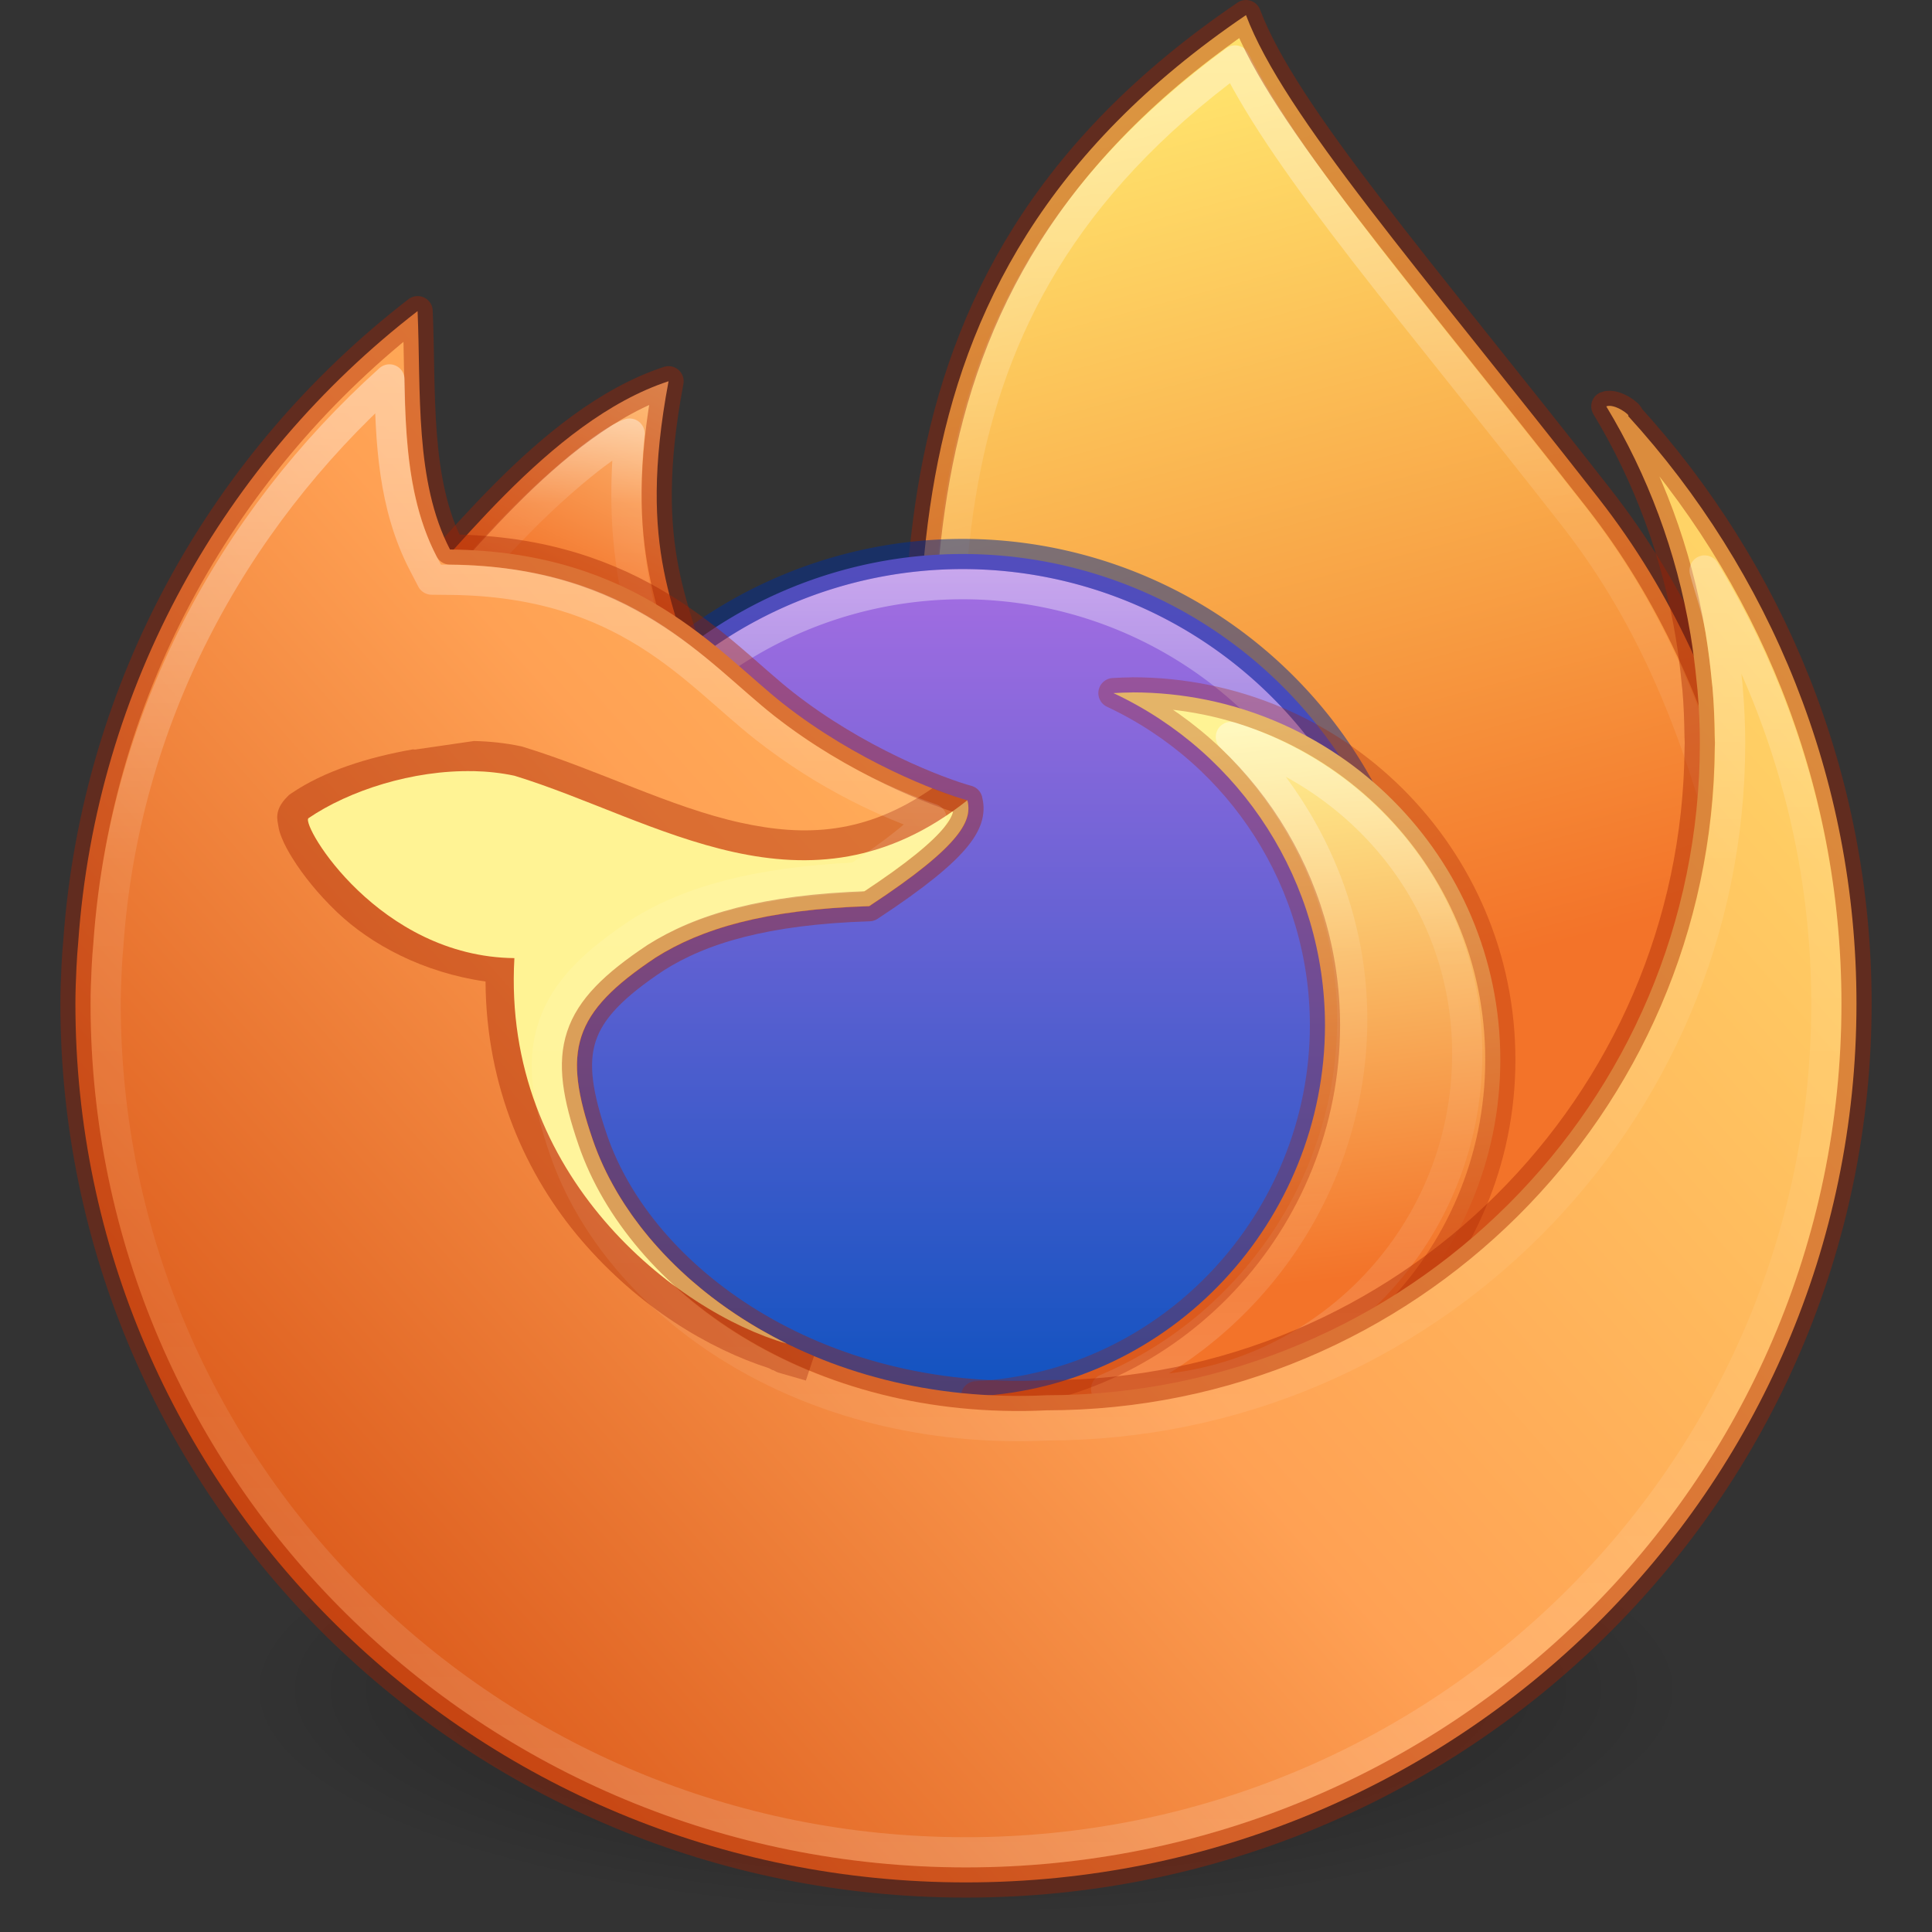 <?xml version="1.0" encoding="UTF-8" standalone="no"?>
<svg
   xmlns:osb="http://www.openswatchbook.org/uri/2009/osb"
   xmlns:dc="http://purl.org/dc/elements/1.1/"
   xmlns:cc="http://creativecommons.org/ns#"
   xmlns:rdf="http://www.w3.org/1999/02/22-rdf-syntax-ns#"
   xmlns:svg="http://www.w3.org/2000/svg"
   xmlns="http://www.w3.org/2000/svg"
   xmlns:xlink="http://www.w3.org/1999/xlink"
   xmlns:sodipodi="http://sodipodi.sourceforge.net/DTD/sodipodi-0.dtd"
   xmlns:inkscape="http://www.inkscape.org/namespaces/inkscape"
   id="svg3489"
   height="64"
   width="64"
   version="1.1"
   sodipodi:docname="firefox_64.svg"
   inkscape:version="1.0.1 (1.0.1+r73)">
  <rect width="100%" height="100%" fill="#333333" stroke="none"/>
  <sodipodi:namedview
     pagecolor="#ffffff"
     bordercolor="#666666"
     borderopacity="1"
     objecttolerance="10"
     gridtolerance="10"
     guidetolerance="10"
     inkscape:pageopacity="0"
     inkscape:pageshadow="2"
     inkscape:window-width="1366"
     inkscape:window-height="705"
     id="namedview39"
     showgrid="true"
     inkscape:zoom="10.960155"
     inkscape:cx="22.85617"
     inkscape:cy="17.285442"
     inkscape:window-x="0"
     inkscape:window-y="30"
     inkscape:window-maximized="1"
     inkscape:current-layer="svg3489"
     inkscape:document-rotation="0"
     inkscape:snap-global="false">
    <inkscape:grid
       type="xygrid"
       id="grid974" />
  </sodipodi:namedview>
  <defs
     id="defs3491">
    <linearGradient
       id="linearGradient4806">
      <stop
         offset="0"
         style="stop-color:#ffffff;stop-opacity:1"
         id="stop4808" />
      <stop
         offset="0.424"
         style="stop-color:#ffffff;stop-opacity:0.235"
         id="stop4810" />
      <stop
         offset="0.821"
         style="stop-color:#ffffff;stop-opacity:0.157"
         id="stop4812" />
      <stop
         offset="1"
         style="stop-color:#ffffff;stop-opacity:0.392"
         id="stop4814" />
    </linearGradient>
    <linearGradient
       id="linearGradient3820-7-2">
      <stop
         offset="0"
         style="stop-color:#000000;stop-opacity:1"
         id="stop3822-2-6" />
      <stop
         offset="1"
         style="stop-color:#000000;stop-opacity:0"
         id="stop3824-1-2" />
    </linearGradient>
    <linearGradient
       id="linearGradient2867-449-88-871-390-598-476-591-434-148-57-177-3-8">
      <stop
         id="stop3750-8-9"
         style="stop-color:#8cd5ff;stop-opacity:1"
         offset="0" />
      <stop
         id="stop3752-3-2"
         style="stop-color:#64baff;stop-opacity:1"
         offset="0.262" />
      <stop
         id="stop3754-7-2"
         style="stop-color:#3689e6;stop-opacity:1"
         offset="0.705" />
      <stop
         id="stop3756-9-3"
         style="stop-color:#0d52bf;stop-opacity:1"
         offset="1" />
    </linearGradient>
    <radialGradient
       r="62.769"
       fy="185.297"
       fx="99.189"
       cy="185.297"
       cx="99.189"
       gradientTransform="matrix(0.382,7.5555777e-8,-1.8372241e-8,0.112,-5.925,36.336)"
       gradientUnits="userSpaceOnUse"
       id="radialGradient3300"
       xlink:href="#linearGradient3820-7-2" />
    <radialGradient
       r="20"
       fy="8.45"
       fx="3.972"
       cy="8.45"
       cx="3.972"
       gradientTransform="matrix(0,3.596,-3.804,-9.7874431e-8,64.143,-20.065)"
       gradientUnits="userSpaceOnUse"
       id="radialGradient4145"
       xlink:href="#linearGradient2867-449-88-871-390-598-476-591-434-148-57-177-3-8" />
    <radialGradient
       r="62.769"
       fy="185.297"
       fx="99.189"
       cy="185.297"
       cx="99.189"
       gradientTransform="matrix(0.255,5.3967361e-8,-1.2248161e-8,0.08,6.716,44.241)"
       gradientUnits="userSpaceOnUse"
       id="radialGradient4192"
       xlink:href="#linearGradient3820-7-2" />
    <linearGradient
       x1="71.204"
       y1="15.369"
       x2="71.204"
       y2="40.496"
       id="linearGradient4338-5-6"
       xlink:href="#linearGradient4806"
       gradientUnits="userSpaceOnUse"
       gradientTransform="matrix(2.363,0,0,2.363,-138.572,-33.856)" />
    <radialGradient
       cx="-1.265"
       cy="8.45"
       r="20"
       fx="0.667"
       fy="8.45"
       id="radialGradient3126-7-25-24"
       xlink:href="#linearGradient4223"
       gradientUnits="userSpaceOnUse"
       gradientTransform="matrix(0,5.634,-4.451,-6.396958e-8,69.382,-4.623)" />
    <linearGradient
       osb:paint="solid"
       id="linearGradient4526">
      <stop
         id="stop4528"
         offset="0"
         style="stop-color:#ffffff;stop-opacity:1;" />
    </linearGradient>
    <linearGradient
       id="linearGradient4223">
      <stop
         id="stop4225"
         style="stop-color:#d1ff82;stop-opacity:1"
         offset="0" />
      <stop
         id="stop4227"
         style="stop-color:#9bdb4d;stop-opacity:1"
         offset="0.262" />
      <stop
         id="stop4229"
         style="stop-color:#68b723;stop-opacity:1"
         offset="0.661" />
      <stop
         id="stop4231"
         style="stop-color:#3a9104;stop-opacity:1"
         offset="1" />
    </linearGradient>
    <radialGradient
       gradientUnits="userSpaceOnUse"
       gradientTransform="matrix(1,0,0,0.312,-3.0635953e-6,-270.019)"
       r="24"
       fy="1044.862"
       fx="32"
       cy="1044.862"
       cx="32"
       id="radialGradient3802"
       xlink:href="#linearGradient3820-7-2" />
    <linearGradient
       id="linearGradient4214">
      <stop
         style="stop-color:#ffffff;stop-opacity:1;"
         offset="0"
         id="stop4216" />
      <stop
         id="stop4218"
         offset="0.286"
         style="stop-color:#ffffff;stop-opacity:0.235" />
      <stop
         style="stop-color:#ffffff;stop-opacity:0.157"
         offset="0.714"
         id="stop4220" />
      <stop
         style="stop-color:#ffffff;stop-opacity:0.392"
         offset="1"
         id="stop4222" />
    </linearGradient>
    <linearGradient
       id="linearGradient4747">
      <stop
         id="stop4749"
         offset="0"
         style="stop-color:#ffffff;stop-opacity:1;" />
      <stop
         style="stop-color:#ffffff;stop-opacity:0.235"
         offset="0.237"
         id="stop4755" />
      <stop
         id="stop4757"
         offset="0.764"
         style="stop-color:#ffffff;stop-opacity:0.157" />
      <stop
         id="stop4751"
         offset="1"
         style="stop-color:#ffffff;stop-opacity:0.392" />
    </linearGradient>
    <linearGradient
       id="linearGradient4316-5-3">
      <stop
         id="stop4318-1-6"
         style="stop-color:#ffffff;stop-opacity:1"
         offset="0" />
      <stop
         id="stop4320-9-8"
         style="stop-color:#ffffff;stop-opacity:0.235"
         offset="0.338" />
      <stop
         id="stop4322-42-31"
         style="stop-color:#ffffff;stop-opacity:0.157"
         offset="0.62" />
      <stop
         id="stop4324-9-9"
         style="stop-color:#ffffff;stop-opacity:0.392"
         offset="1" />
    </linearGradient>
    <linearGradient
       inkscape:collect="always"
       id="linearGradient1423">
      <stop
         style="stop-color:#cc3b02;stop-opacity:1"
         offset="0"
         id="stop1419" />
      <stop
         style="stop-color:#ffa154;stop-opacity:1"
         offset="0.483"
         id="stop1376" />
      <stop
         style="stop-color:#ffe16b;stop-opacity:1"
         offset="1"
         id="stop1421" />
    </linearGradient>
    <linearGradient
       inkscape:collect="always"
       xlink:href="#linearGradient890"
       id="linearGradient892-3"
       x1="35.635"
       y1="23.345"
       x2="30.353"
       y2="3.635"
       gradientUnits="userSpaceOnUse"
       gradientTransform="matrix(1.475,0,0,1.473,-3.402,-2.446)" />
    <linearGradient
       inkscape:collect="always"
       id="linearGradient890">
      <stop
         style="stop-color:#f37329;stop-opacity:1"
         offset="0"
         id="stop886" />
      <stop
         style="stop-color:#ffe16b;stop-opacity:1"
         offset="1"
         id="stop888" />
    </linearGradient>
    <linearGradient
       inkscape:collect="always"
       xlink:href="#linearGradient874"
       id="linearGradient876-5"
       x1="24.228"
       y1="33.066"
       x2="24.228"
       y2="14.315"
       gradientUnits="userSpaceOnUse"
       gradientTransform="matrix(1.5,0,0,1.5,-4.112,-2.648)" />
    <linearGradient
       inkscape:collect="always"
       id="linearGradient874">
      <stop
         style="stop-color:#0d52bf;stop-opacity:1"
         offset="0"
         id="stop870-30" />
      <stop
         style="stop-color:#a56de2;stop-opacity:1"
         offset="1"
         id="stop872-30" />
    </linearGradient>
    <linearGradient
       inkscape:collect="always"
       xlink:href="#linearGradient4316-5-3"
       id="linearGradient1448"
       x1="15.5"
       y1="-10"
       x2="35.5"
       y2="-10"
       gradientUnits="userSpaceOnUse"
       gradientTransform="matrix(0,1.474,-1.474,0,17.152,-4.227)" />
    <linearGradient
       inkscape:collect="always"
       xlink:href="#linearGradient2076"
       id="linearGradient849-6"
       x1="14.953"
       y1="15.01"
       x2="17.321"
       y2="10.235"
       gradientUnits="userSpaceOnUse"
       gradientTransform="matrix(1.475,0,0,1.473,-3.402,-2.446)" />
    <linearGradient
       inkscape:collect="always"
       id="linearGradient2076">
      <stop
         style="stop-color:#f37329;stop-opacity:1"
         offset="0"
         id="stop2072" />
      <stop
         style="stop-color:#ffc27d;stop-opacity:1"
         offset="1"
         id="stop2074" />
    </linearGradient>
    <linearGradient
       inkscape:collect="always"
       xlink:href="#linearGradient855"
       id="linearGradient900"
       x1="31.223"
       y1="30.57"
       x2="29.698"
       y2="18.118"
       gradientUnits="userSpaceOnUse"
       gradientTransform="matrix(1.475,0,0,1.473,-3.402,-2.446)" />
    <linearGradient
       id="linearGradient855"
       inkscape:collect="always">
      <stop
         id="stop851-54"
         offset="0"
         style="stop-color:#f37329;stop-opacity:1" />
      <stop
         id="stop853-0"
         offset="1"
         style="stop-color:#fff394;stop-opacity:1" />
    </linearGradient>
    <linearGradient
       inkscape:collect="always"
       xlink:href="#linearGradient1423"
       id="linearGradient908"
       x1="4.074"
       y1="43.999"
       x2="44.039"
       y2="8.696"
       gradientUnits="userSpaceOnUse"
       gradientTransform="matrix(1.475,0,0,1.473,-3.402,-2.446)" />
    <radialGradient
       r="20"
       fy="8.45"
       fx="3.972"
       cy="8.45"
       cx="3.972"
       gradientTransform="matrix(0,3.596,-3.804,-9.7874431e-8,64.143,-20.065)"
       gradientUnits="userSpaceOnUse"
       id="radialGradient4145-0"
       xlink:href="#linearGradient2867-449-88-871-390-598-476-591-434-148-57-177-3-8" />
    <radialGradient
       cx="-1.265"
       cy="8.45"
       r="20"
       fx="0.667"
       fy="8.45"
       id="radialGradient3126-7-25-24-8"
       xlink:href="#linearGradient4223"
       gradientUnits="userSpaceOnUse"
       gradientTransform="matrix(0,5.634,-4.451,-6.396958e-8,69.382,-4.623)" />
    <radialGradient
       r="20"
       fy="8.45"
       fx="3.972"
       cy="8.45"
       cx="3.972"
       gradientTransform="matrix(0,3.596,-3.804,-9.7874431e-8,64.143,-20.065)"
       gradientUnits="userSpaceOnUse"
       id="radialGradient4145-9"
       xlink:href="#linearGradient2867-449-88-871-390-598-476-591-434-148-57-177-3-8" />
    <radialGradient
       cx="-1.265"
       cy="8.45"
       r="20"
       fx="0.667"
       fy="8.45"
       id="radialGradient3126-7-25-24-7"
       xlink:href="#linearGradient4223"
       gradientUnits="userSpaceOnUse"
       gradientTransform="matrix(0,5.634,-4.451,-6.396958e-8,69.382,-4.623)" />
    <linearGradient
       inkscape:collect="always"
       xlink:href="#linearGradient4316-5-3"
       id="linearGradient1245"
       x1="32.045"
       y1="12.072"
       x2="32.045"
       y2="61.422"
       gradientUnits="userSpaceOnUse" />
    <linearGradient
       inkscape:collect="always"
       xlink:href="#linearGradient4316-5-3"
       id="linearGradient1284"
       x1="44.994"
       y1="1.531"
       x2="44.994"
       y2="47.602"
       gradientUnits="userSpaceOnUse" />
    <linearGradient
       inkscape:collect="always"
       xlink:href="#linearGradient4316-5-3"
       id="linearGradient1353"
       x1="43.001"
       y1="23.933"
       x2="43.001"
       y2="46.53"
       gradientUnits="userSpaceOnUse" />
    <linearGradient
       inkscape:collect="always"
       xlink:href="#linearGradient4316-5-3"
       id="linearGradient959"
       x1="18.013"
       y1="13.864"
       x2="18.013"
       y2="22.209"
       gradientUnits="userSpaceOnUse" />
  </defs>
  <rect
     style="opacity:0.4;fill:url(#radialGradient3802);fill-opacity:1;stroke:none"
     id="rect3793"
     width="48"
     height="15"
     x="8"
     y="49" />
  <path
     style="fill:url(#linearGradient892-3);fill-opacity:1;stroke-width:1"
     d="M 41.275,0.5 C 42.519,3.808 47.019,8.915 52.955,16.506 c 5.027,6.429 5.603,13.601 7.461,20.05 L 46.448,48.56 30.671,32.387 C 30.6,21.636 28.015,9.498 41.275,0.5 Z"
     id="path4-27" />
  <path
     id="path4-27-5"
     style="fill:none;fill-opacity:1;stroke:url(#linearGradient1284);stroke-width:1;stroke-linecap:round;stroke-linejoin:round;stroke-opacity:1;opacity:0.4"
     d="m 40.914,2.003 c -5.703,4.194 -8.092,8.898 -9.008,13.924 -0.943,5.174 -0.362,10.677 -0.299,16.004 L 46.457,47.152 59.244,36.163 C 57.482,29.764 56.79,23.062 52.115,17.083 46.773,10.251 42.712,5.602 40.914,2.003 Z" />
  <path
     style="opacity:0.4;fill:none;fill-opacity:1;stroke:#a62100;stroke-width:1;stroke-linejoin:round;stroke-opacity:1"
     d="M 41.275,0.5 C 42.519,3.808 47.019,8.915 52.955,16.506 c 5.027,6.429 5.603,13.601 7.461,20.05 L 46.448,48.56 30.671,32.387 C 30.6,21.636 28.015,9.498 41.275,0.5 Z"
     id="path4-2-0" />
  <path
     id="circle10-9"
     style="fill:url(#linearGradient876-5);fill-opacity:1;stroke-width:1"
     d="M 46.888,33.352 A 15,15 0 0 1 31.888,48.352 15,15 0 0 1 16.888,33.352 15,15 0 0 1 31.888,18.352 15,15 0 0 1 46.888,33.352 Z" />
  <path
     id="circle10-29"
     style="opacity:0.4;fill:none;fill-opacity:1;stroke:url(#linearGradient1448);stroke-width:1;stroke-miterlimit:4;stroke-dasharray:none;stroke-opacity:1"
     d="M 31.888,47.352 A 14,14 0 0 1 17.888,33.352 14,14 0 0 1 31.888,19.352 a 14,14 0 0 1 14,14 14,14 0 0 1 -14,14 z" />
  <path
     id="circle10-0"
     style="opacity:0.5;fill:none;fill-opacity:1;stroke:#002e99;stroke-width:1;stroke-miterlimit:4;stroke-dasharray:none;stroke-opacity:1"
     d="M 46.888,33.352 A 15,15 0 0 1 31.888,48.352 15,15 0 0 1 16.888,33.352 15,15 0 0 1 31.888,18.352 15,15 0 0 1 46.888,33.352 Z" />
  <path
     style="fill:url(#linearGradient849-6);fill-opacity:1;stroke-width:1"
     d="m 12.759,20.698 c 2.049,-2.03 5.395,-6.758 9.388,-8.069 -1.073,5.709 0.318,7.523 1.01,10.442 l -6.417,-1.661 z"
     id="path8-3" />
  <path
     id="path8-3-5"
     style="fill:none;fill-opacity:1;stroke:url(#linearGradient959);stroke-width:1;stroke-linecap:round;stroke-linejoin:round;stroke-opacity:1;opacity:0.4"
     d="m 20.856,14.363 c -0.742,0.248 -2.379,1.651 -3.519,2.794 -1.052,1.055 -1.858,1.99 -2.705,2.936 l 2.225,0.398 4.781,1.236 C 21.067,19.902 20.515,17.785 20.856,14.363 Z"
     sodipodi:nodetypes="cscccc" />
  <path
     style="opacity:0.4;fill:none;fill-opacity:1;stroke:#a62100;stroke-width:1;stroke-linejoin:round;stroke-opacity:1"
     d="m 12.759,20.698 c 2.049,-2.03 5.395,-6.758 9.388,-8.069 -1.073,5.709 0.318,7.523 1.01,10.442 l -6.417,-1.661 z"
     id="path8-5" />
  <path
     style="fill:url(#linearGradient900);fill-opacity:1;stroke-width:1"
     d="m 37.513,22.938 c -0.21,0.002 -0.42,0.009 -0.629,0.022 4.272,2.002 7.002,6.287 7.008,10.999 -0.003,6.474 -5.083,11.96 -11.558,12.294 1.619,0.765 3.387,1.016 5.179,1.021 6.731,6e-5 12.187,-5.448 12.187,-12.169 6.1e-5,-6.721 -5.456,-12.169 -12.187,-12.169 z"
     id="path12" />
  <path
     id="path12-5"
     style="fill:none;fill-opacity:1;stroke:url(#linearGradient1353);stroke-width:1;stroke-linecap:round;stroke-linejoin:round;stroke-opacity:1;opacity:0.4"
     d="m 40.774,24.412 c 2.488,2.433 4.017,5.751 4.021,9.346 v 0.002 c -0.003,5.455 -3.36,10.224 -8.154,12.25 0.263,0.013 0.512,0.066 0.779,0.066 6.189,-0.002 11.184,-4.992 11.184,-11.17 4.6e-5,-4.99 -3.316,-9.056 -7.83,-10.494 z" />
  <path
     style="opacity:0.3;fill:none;fill-opacity:1;stroke:#a62100;stroke-width:1;stroke-linejoin:round;stroke-opacity:1"
     d="m 37.513,22.938 c -0.21,0.002 -0.42,0.009 -0.629,0.022 4.272,2.002 7.002,6.287 7.008,10.999 -0.003,6.474 -5.083,11.96 -11.558,12.294 1.619,0.765 3.387,1.016 5.179,1.021 6.731,6.1e-5 12.187,-5.448 12.187,-12.169 6.1e-5,-6.721 -5.456,-12.169 -12.187,-12.169 z"
     id="path12-8" />
  <path
     id="ellipse841"
     style="fill:url(#linearGradient908);fill-opacity:1;stroke-width:1"
     d="M 13.833,10.305 C 7.439,15.243 3.184,22.732 2.591,31.217 c -0.023,0.252 -0.043,0.515 -0.056,0.795 -6.389e-4,0.015 -0.002,0.03 -0.003,0.045 1.568e-4,0.006 -1.626e-4,0.011 0,0.017 -0.017,0.374 -0.034,0.745 -0.034,1.172 0,16.078 13.208,29.111 29.5,29.111 16.292,0 29.5,-13.033 29.5,-29.111 0,-7.485 -2.862,-14.311 -7.566,-19.468 0.105,-0.004 -0.441,-0.422 -0.722,-0.317 1.372,2.27 2.327,4.816 2.785,7.53 7.96e-4,0.005 0.002,0.009 0.003,0.014 0.089,0.53 0.156,1.068 0.208,1.61 0.007,0.079 0.019,0.157 0.025,0.236 0.05,0.579 0.079,1.164 0.079,1.756 0,11.935 -9.692,21.612 -21.644,21.612 -7.677,0.372 -13.451,-3.863 -15.025,-8.449 -1.016,-2.959 -0.683,-4.207 2.08,-6.046 1.501,-0.951 3.613,-1.595 7.074,-1.705 3.162,-2.076 3.404,-2.875 3.252,-3.504 C 31.064,26.246 28.354,25.206 25.947,23.314 23.815,21.638 21.121,18.261 14.907,18.203 13.733,15.946 13.948,12.985 13.833,10.305 Z" />
  <path
     id="ellipse841-50"
     style="opacity:0.4;fill:#a62100;fill-opacity:1;stroke-width:1"
     d="m 15.7,24.547 -1.949,0.283 -0.074,-0.006 c -1.51,0.266 -2.949,0.723 -4.023,1.455 l -0.076,0.053 -0.066,0.066 c -0.44,0.439 -0.32,0.778 -0.295,0.947 0.025,0.169 0.066,0.28 0.111,0.395 0.091,0.23 0.214,0.458 0.377,0.717 0.326,0.518 0.81,1.138 1.461,1.76 1.12,1.07 2.848,2.001 4.918,2.297 0.02,3.504 1.347,6.435 3.184,8.578 1.892,2.208 4.212,3.591 6.201,4.23 0.043,0.022 0.083,0.047 0.127,0.068 l -0.004,-0.01 c 0.057,0.018 0.125,0.07 0.182,0.086 l 0.922,0.266 0.27,-0.811 c -3.709,-1.552 -6.338,-4.284 -7.322,-7.152 -1.016,-2.959 -0.683,-4.205 2.08,-6.045 1.501,-0.951 3.613,-1.597 7.074,-1.707 3.162,-2.076 3.402,-2.873 3.25,-3.502 -0.267,-0.073 -0.676,-0.216 -1.158,-0.404 -2.22,1.54 -4.224,1.612 -6.369,1.139 -2.318,-0.512 -4.709,-1.749 -7.184,-2.506 l -0.043,-0.014 -0.043,-0.01 C 16.739,24.612 16.22,24.558 15.7,24.547 Z" />
  <path
     style="fill:#fff394;fill-opacity:1;stroke-width:1"
     d="m 15.678,25.546 c -2.008,-0.043 -4.12,0.644 -5.462,1.559 -0.24,0.24 2.337,4.587 6.824,4.634 -0.415,7.227 5.371,11.721 9.008,12.766 l 0.001,-0.003 c -9.64e-4,-4.95e-4 -0.002,-0.001 -0.003,-0.002 -0.293,-0.145 -0.578,-0.298 -0.855,-0.457 -0.026,-0.015 -0.051,-0.03 -0.077,-0.045 -0.155,-0.09 -0.307,-0.183 -0.457,-0.278 -0.029,-0.019 -0.059,-0.037 -0.088,-0.056 -0.15,-0.096 -0.297,-0.195 -0.441,-0.295 -0.023,-0.016 -0.046,-0.031 -0.068,-0.047 -0.083,-0.058 -0.165,-0.117 -0.246,-0.177 -0.159,-0.117 -0.314,-0.236 -0.466,-0.358 -0.036,-0.029 -0.072,-0.058 -0.107,-0.087 -0.107,-0.088 -0.213,-0.177 -0.317,-0.267 -0.05,-0.044 -0.1,-0.088 -0.15,-0.132 -0.072,-0.064 -0.143,-0.129 -0.213,-0.195 -0.068,-0.063 -0.135,-0.127 -0.2,-0.191 -0.054,-0.053 -0.108,-0.106 -0.161,-0.16 -0.077,-0.078 -0.153,-0.156 -0.227,-0.235 -0.001,-0.001 -0.003,-0.003 -0.004,-0.005 -0.046,-0.049 -0.091,-0.098 -0.136,-0.148 -0.063,-0.07 -0.126,-0.14 -0.187,-0.21 -0.048,-0.056 -0.096,-0.111 -0.143,-0.167 -0.062,-0.075 -0.123,-0.15 -0.183,-0.225 -0.034,-0.043 -0.068,-0.085 -0.101,-0.128 -0.075,-0.097 -0.148,-0.196 -0.219,-0.294 -0.028,-0.039 -0.057,-0.079 -0.085,-0.118 -0.074,-0.105 -0.146,-0.211 -0.216,-0.318 -0.019,-0.029 -0.037,-0.058 -0.056,-0.088 -0.069,-0.108 -0.137,-0.217 -0.201,-0.326 -0.014,-0.023 -0.027,-0.046 -0.04,-0.07 -0.065,-0.112 -0.127,-0.225 -0.187,-0.338 -0.011,-0.021 -0.023,-0.042 -0.034,-0.063 -0.063,-0.12 -0.122,-0.242 -0.179,-0.363 -0.012,-0.025 -0.024,-0.051 -0.035,-0.076 -0.056,-0.122 -0.109,-0.244 -0.158,-0.366 -0.008,-0.019 -0.015,-0.039 -0.023,-0.058 -0.052,-0.13 -0.101,-0.261 -0.146,-0.392 -1.016,-2.959 -0.685,-4.207 2.078,-6.047 1.501,-0.951 3.615,-1.594 7.076,-1.704 3.162,-2.076 3.404,-2.877 3.252,-3.506 -5.333,4.221 -10.315,0.623 -15.005,-0.813 -0.441,-0.094 -0.899,-0.143 -1.362,-0.153 z"
     id="path19-6" />
  <path
     id="ellipse841-5"
     style="opacity:0.4;fill:none;fill-opacity:1;stroke:#a62100;stroke-width:1;stroke-linejoin:round;stroke-opacity:1"
     d="M 13.835,10.308 C 7.453,15.236 3.201,22.707 2.596,31.172 c -0.026,0.28 -0.048,0.573 -0.062,0.888 -0.017,0.378 -0.034,0.754 -0.034,1.186 0,16.078 13.208,29.114 29.5,29.114 16.292,0 29.5,-13.036 29.5,-29.114 0,-7.485 -2.865,-14.311 -7.569,-19.468 0.105,-0.004 -0.439,-0.422 -0.72,-0.317 1.381,2.286 2.339,4.851 2.794,7.586 0.089,0.537 0.157,1.081 0.208,1.63 0.004,0.047 0.013,0.093 0.017,0.14 0.045,0.517 0.064,1.041 0.07,1.568 7.57e-4,0.075 0.009,0.147 0.009,0.222 0,0.055 -0.005,0.11 -0.006,0.166 -0.09,11.858 -9.739,21.446 -21.636,21.446 -7.677,0.372 -13.454,-3.863 -15.028,-8.449 -1.016,-2.959 -0.683,-4.207 2.08,-6.046 1.501,-0.951 3.615,-1.595 7.077,-1.705 3.162,-2.076 3.404,-2.875 3.252,-3.504 C 31.066,26.246 28.356,25.206 25.949,23.314 23.817,21.638 21.12,18.261 14.906,18.203 13.732,15.946 13.95,12.988 13.835,10.308 Z" />
  <path
     id="ellipse841-55"
     style="fill:none;fill-opacity:1;stroke:url(#linearGradient1245);stroke-width:1;stroke-linecap:round;stroke-linejoin:round;stroke-opacity:1;opacity:0.4"
     d="M 12.902,12.568 C 7.646,17.298 4.11,23.845 3.59,31.289 v 0.01 0.01 c -0.022,0.242 -0.042,0.489 -0.055,0.748 v 0.006 c -4.41e-4,0.009 3.53e-4,0.004 0,0.01 v 0.012 l -0.002,0.021 v 0.016 c -0.017,0.375 -0.033,0.727 -0.033,1.127 0,15.53 12.741,28.111 28.5,28.111 15.759,0 28.5,-12.581 28.5,-28.111 0,-5.255 -1.492,-10.147 -4.033,-14.352 0.168,0.644 0.403,1.261 0.516,1.926 v 0.002 0.002 l 0.002,0.006 0.002,0.008 c 0.094,0.56 0.163,1.121 0.217,1.68 v 0.004 0.002 c 0.004,0.04 0.017,0.121 0.027,0.246 l -0.002,-0.004 c 0.052,0.603 0.084,1.215 0.084,1.84 0,12.465 -10.134,22.591 -22.611,22.609 -8.061,0.385 -14.25,-4.007 -16.006,-9.121 -0.533,-1.552 -0.788,-2.846 -0.379,-4.082 0.409,-1.236 1.399,-2.154 2.852,-3.121 l 0.01,-0.006 0.008,-0.006 c 1.618,-1.025 3.882,-1.661 7.211,-1.814 1.359,-0.91 2.161,-1.584 2.461,-1.947 -1.369,-0.478 -3.411,-1.354 -5.527,-3.018 -2.324,-1.826 -4.575,-4.842 -10.43,-4.896 l -0.602,-0.006 -0.277,-0.533 C 13.023,16.747 12.935,14.616 12.902,12.568 Z" />
</svg>
